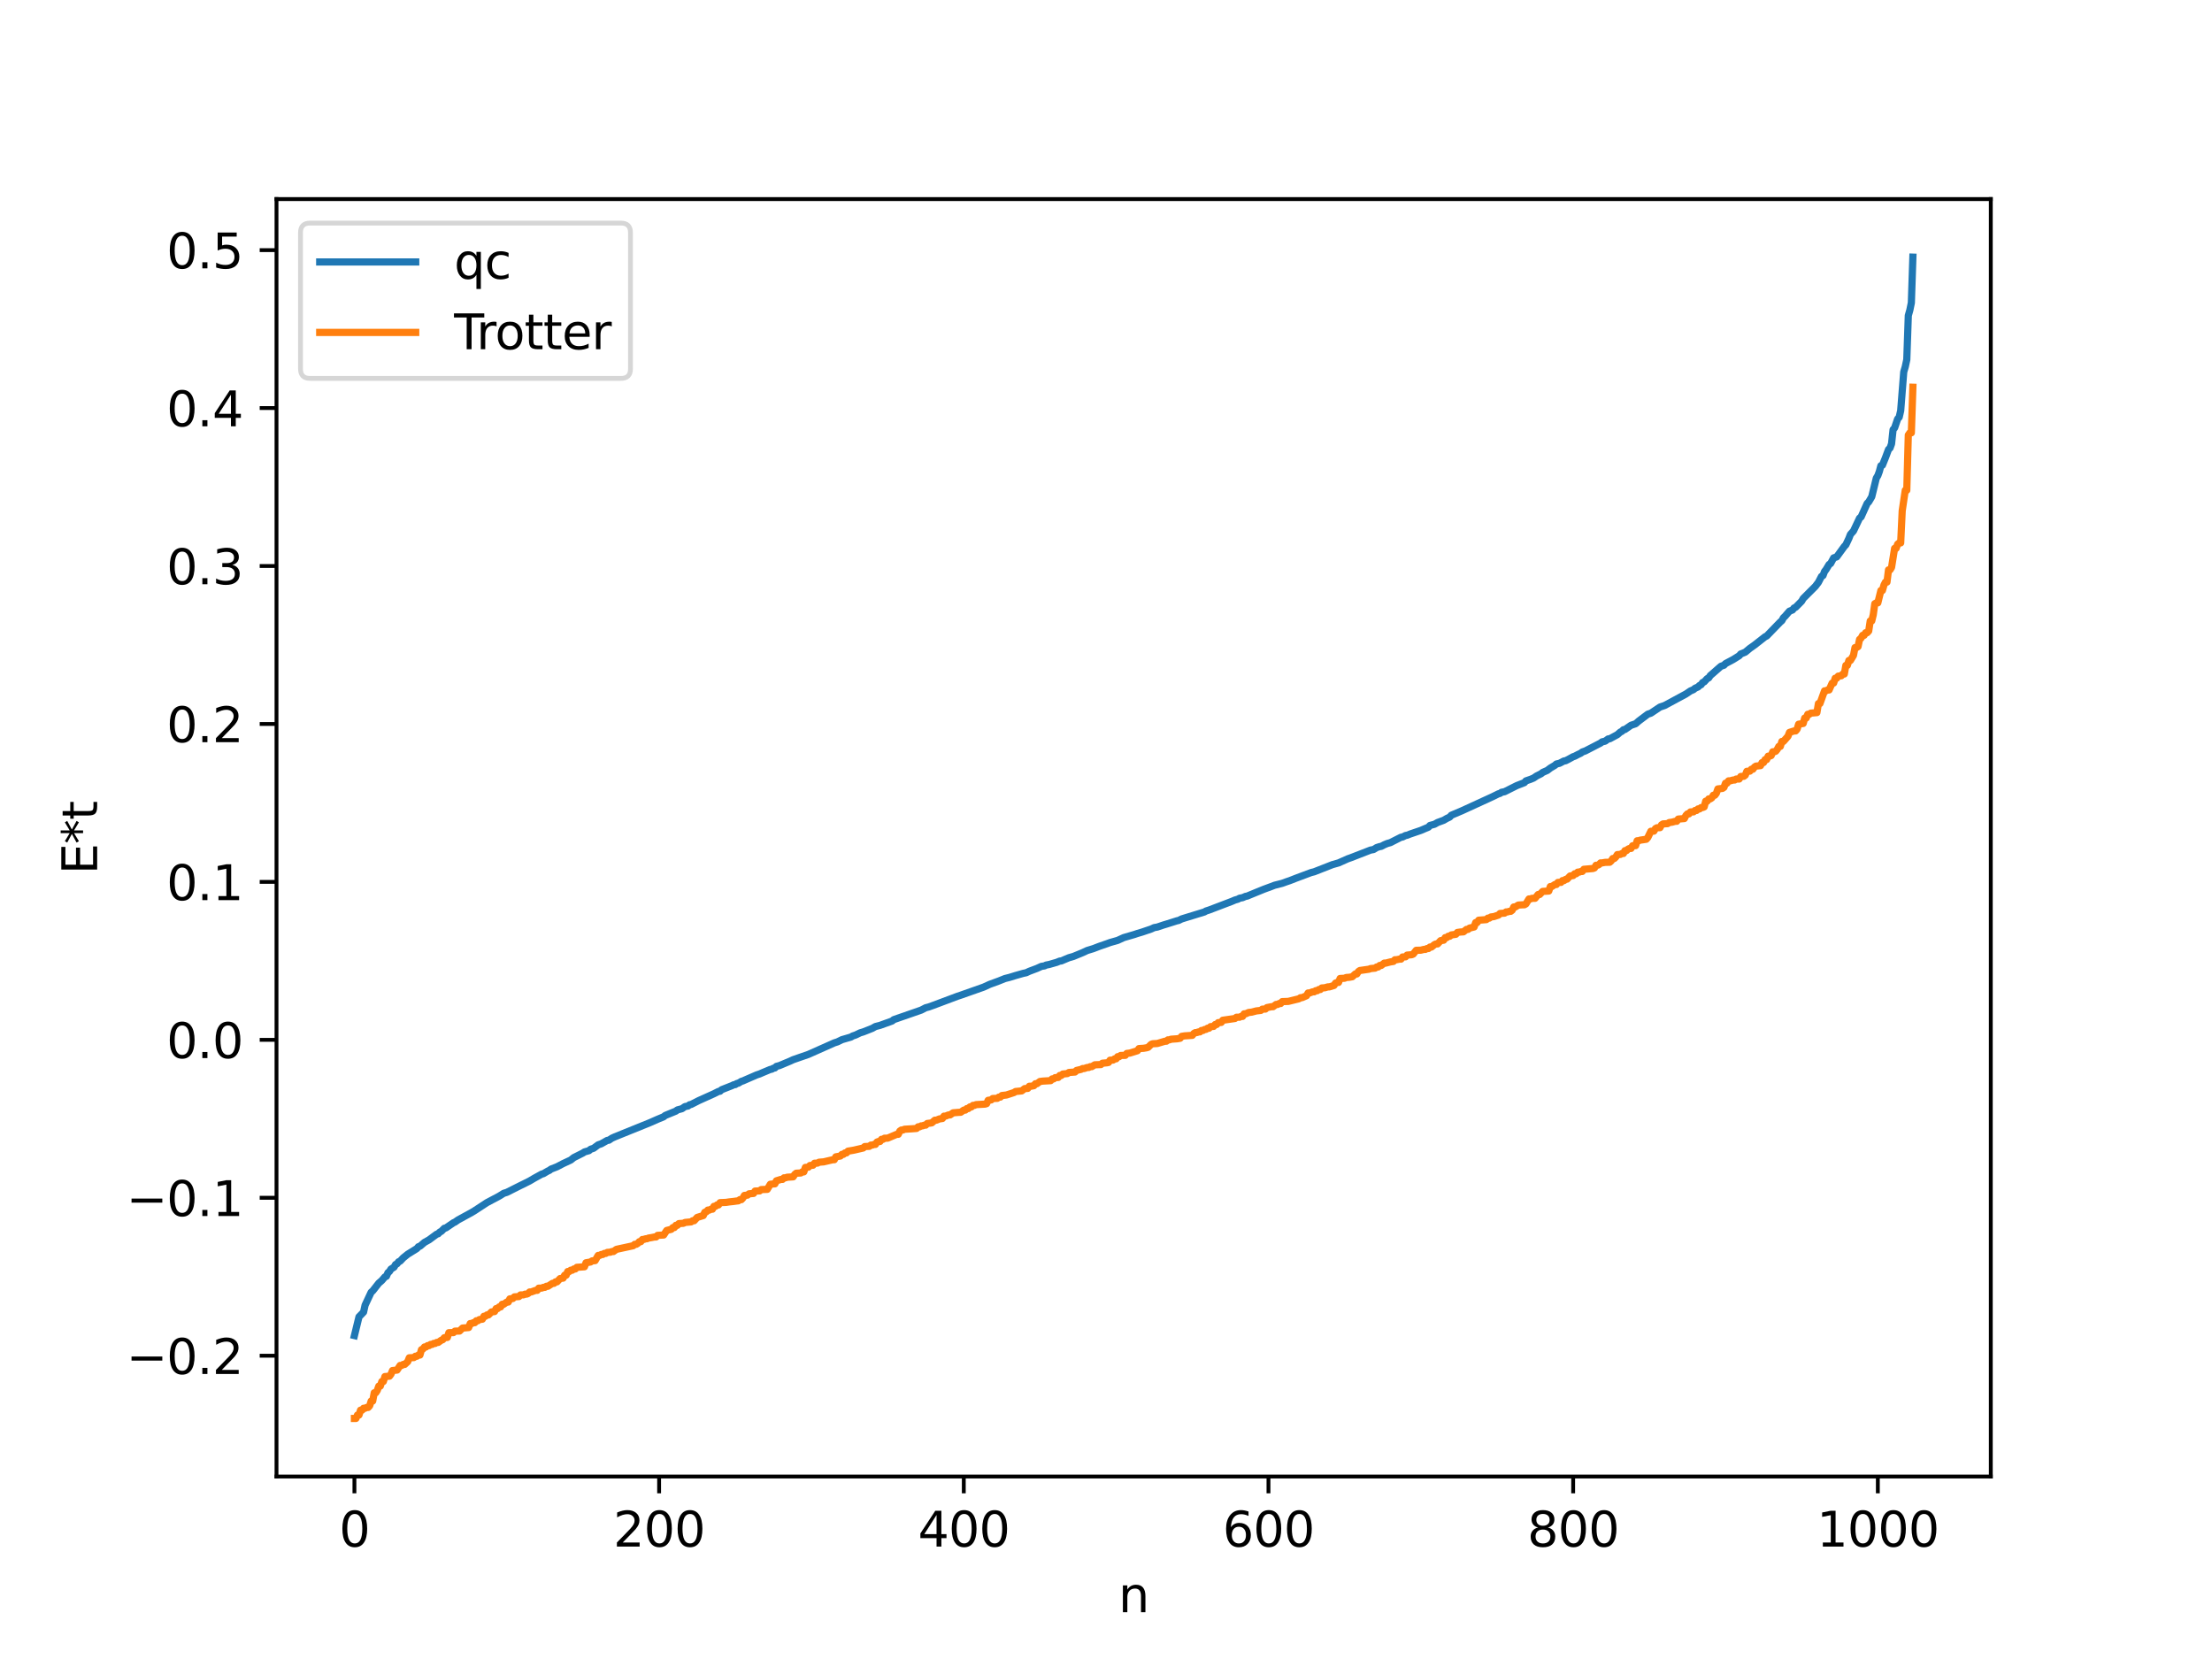 <?xml version="1.0" encoding="utf-8" standalone="no"?>
<!DOCTYPE svg PUBLIC "-//W3C//DTD SVG 1.1//EN"
  "http://www.w3.org/Graphics/SVG/1.1/DTD/svg11.dtd">
<svg xmlns:xlink="http://www.w3.org/1999/xlink" width="460.8pt" height="345.6pt" viewBox="0 0 460.8 345.6" xmlns="http://www.w3.org/2000/svg" version="1.1">
 <defs>
  <style type="text/css">*{stroke-linejoin: round; stroke-linecap: butt}</style>
 </defs>
 <g id="figure_1">
  <g id="patch_1">
   <path d="M 0 345.6 
L 460.8 345.6 
L 460.8 0 
L 0 0 
z
" style="fill: #ffffff"/>
  </g>
  <g id="axes_1">
   <g id="patch_2">
    <path d="M 57.6 307.584 
L 414.72 307.584 
L 414.72 41.472 
L 57.6 41.472 
z
" style="fill: #ffffff"/>
   </g>
   <g id="matplotlib.axis_1">
    <g id="xtick_1">
     <g id="line2d_1">
      <defs>
       <path id="m074d099d22" d="M 0 0 
L 0 3.5 
" style="stroke: #000000; stroke-width: 0.8"/>
      </defs>
      <g>
       <use xlink:href="#m074d099d22" x="73.833" y="307.584" style="stroke: #000000; stroke-width: 0.8"/>
      </g>
     </g>
     <g id="text_1">
      <!-- 0 -->
      <g transform="translate(70.651 322.182) scale(0.1 -0.1)">
       <defs>
        <path id="DejaVuSans-30" d="M 2034 4250 
Q 1547 4250 1301 3770 
Q 1056 3291 1056 2328 
Q 1056 1369 1301 889 
Q 1547 409 2034 409 
Q 2525 409 2770 889 
Q 3016 1369 3016 2328 
Q 3016 3291 2770 3770 
Q 2525 4250 2034 4250 
z
M 2034 4750 
Q 2819 4750 3233 4129 
Q 3647 3509 3647 2328 
Q 3647 1150 3233 529 
Q 2819 -91 2034 -91 
Q 1250 -91 836 529 
Q 422 1150 422 2328 
Q 422 3509 836 4129 
Q 1250 4750 2034 4750 
z
" transform="scale(0.016)"/>
       </defs>
       <use xlink:href="#DejaVuSans-30"/>
      </g>
     </g>
    </g>
    <g id="xtick_2">
     <g id="line2d_2">
      <g>
       <use xlink:href="#m074d099d22" x="137.304" y="307.584" style="stroke: #000000; stroke-width: 0.8"/>
      </g>
     </g>
     <g id="text_2">
      <!-- 200 -->
      <g transform="translate(127.76 322.182) scale(0.1 -0.1)">
       <defs>
        <path id="DejaVuSans-32" d="M 1228 531 
L 3431 531 
L 3431 0 
L 469 0 
L 469 531 
Q 828 903 1448 1529 
Q 2069 2156 2228 2338 
Q 2531 2678 2651 2914 
Q 2772 3150 2772 3378 
Q 2772 3750 2511 3984 
Q 2250 4219 1831 4219 
Q 1534 4219 1204 4116 
Q 875 4013 500 3803 
L 500 4441 
Q 881 4594 1212 4672 
Q 1544 4750 1819 4750 
Q 2544 4750 2975 4387 
Q 3406 4025 3406 3419 
Q 3406 3131 3298 2873 
Q 3191 2616 2906 2266 
Q 2828 2175 2409 1742 
Q 1991 1309 1228 531 
z
" transform="scale(0.016)"/>
       </defs>
       <use xlink:href="#DejaVuSans-32"/>
       <use xlink:href="#DejaVuSans-30" x="63.623"/>
       <use xlink:href="#DejaVuSans-30" x="127.246"/>
      </g>
     </g>
    </g>
    <g id="xtick_3">
     <g id="line2d_3">
      <g>
       <use xlink:href="#m074d099d22" x="200.775" y="307.584" style="stroke: #000000; stroke-width: 0.8"/>
      </g>
     </g>
     <g id="text_3">
      <!-- 400 -->
      <g transform="translate(191.231 322.182) scale(0.1 -0.1)">
       <defs>
        <path id="DejaVuSans-34" d="M 2419 4116 
L 825 1625 
L 2419 1625 
L 2419 4116 
z
M 2253 4666 
L 3047 4666 
L 3047 1625 
L 3713 1625 
L 3713 1100 
L 3047 1100 
L 3047 0 
L 2419 0 
L 2419 1100 
L 313 1100 
L 313 1709 
L 2253 4666 
z
" transform="scale(0.016)"/>
       </defs>
       <use xlink:href="#DejaVuSans-34"/>
       <use xlink:href="#DejaVuSans-30" x="63.623"/>
       <use xlink:href="#DejaVuSans-30" x="127.246"/>
      </g>
     </g>
    </g>
    <g id="xtick_4">
     <g id="line2d_4">
      <g>
       <use xlink:href="#m074d099d22" x="264.246" y="307.584" style="stroke: #000000; stroke-width: 0.8"/>
      </g>
     </g>
     <g id="text_4">
      <!-- 600 -->
      <g transform="translate(254.702 322.182) scale(0.1 -0.1)">
       <defs>
        <path id="DejaVuSans-36" d="M 2113 2584 
Q 1688 2584 1439 2293 
Q 1191 2003 1191 1497 
Q 1191 994 1439 701 
Q 1688 409 2113 409 
Q 2538 409 2786 701 
Q 3034 994 3034 1497 
Q 3034 2003 2786 2293 
Q 2538 2584 2113 2584 
z
M 3366 4563 
L 3366 3988 
Q 3128 4100 2886 4159 
Q 2644 4219 2406 4219 
Q 1781 4219 1451 3797 
Q 1122 3375 1075 2522 
Q 1259 2794 1537 2939 
Q 1816 3084 2150 3084 
Q 2853 3084 3261 2657 
Q 3669 2231 3669 1497 
Q 3669 778 3244 343 
Q 2819 -91 2113 -91 
Q 1303 -91 875 529 
Q 447 1150 447 2328 
Q 447 3434 972 4092 
Q 1497 4750 2381 4750 
Q 2619 4750 2861 4703 
Q 3103 4656 3366 4563 
z
" transform="scale(0.016)"/>
       </defs>
       <use xlink:href="#DejaVuSans-36"/>
       <use xlink:href="#DejaVuSans-30" x="63.623"/>
       <use xlink:href="#DejaVuSans-30" x="127.246"/>
      </g>
     </g>
    </g>
    <g id="xtick_5">
     <g id="line2d_5">
      <g>
       <use xlink:href="#m074d099d22" x="327.717" y="307.584" style="stroke: #000000; stroke-width: 0.8"/>
      </g>
     </g>
     <g id="text_5">
      <!-- 800 -->
      <g transform="translate(318.173 322.182) scale(0.1 -0.1)">
       <defs>
        <path id="DejaVuSans-38" d="M 2034 2216 
Q 1584 2216 1326 1975 
Q 1069 1734 1069 1313 
Q 1069 891 1326 650 
Q 1584 409 2034 409 
Q 2484 409 2743 651 
Q 3003 894 3003 1313 
Q 3003 1734 2745 1975 
Q 2488 2216 2034 2216 
z
M 1403 2484 
Q 997 2584 770 2862 
Q 544 3141 544 3541 
Q 544 4100 942 4425 
Q 1341 4750 2034 4750 
Q 2731 4750 3128 4425 
Q 3525 4100 3525 3541 
Q 3525 3141 3298 2862 
Q 3072 2584 2669 2484 
Q 3125 2378 3379 2068 
Q 3634 1759 3634 1313 
Q 3634 634 3220 271 
Q 2806 -91 2034 -91 
Q 1263 -91 848 271 
Q 434 634 434 1313 
Q 434 1759 690 2068 
Q 947 2378 1403 2484 
z
M 1172 3481 
Q 1172 3119 1398 2916 
Q 1625 2713 2034 2713 
Q 2441 2713 2670 2916 
Q 2900 3119 2900 3481 
Q 2900 3844 2670 4047 
Q 2441 4250 2034 4250 
Q 1625 4250 1398 4047 
Q 1172 3844 1172 3481 
z
" transform="scale(0.016)"/>
       </defs>
       <use xlink:href="#DejaVuSans-38"/>
       <use xlink:href="#DejaVuSans-30" x="63.623"/>
       <use xlink:href="#DejaVuSans-30" x="127.246"/>
      </g>
     </g>
    </g>
    <g id="xtick_6">
     <g id="line2d_6">
      <g>
       <use xlink:href="#m074d099d22" x="391.188" y="307.584" style="stroke: #000000; stroke-width: 0.8"/>
      </g>
     </g>
     <g id="text_6">
      <!-- 1000 -->
      <g transform="translate(378.463 322.182) scale(0.1 -0.1)">
       <defs>
        <path id="DejaVuSans-31" d="M 794 531 
L 1825 531 
L 1825 4091 
L 703 3866 
L 703 4441 
L 1819 4666 
L 2450 4666 
L 2450 531 
L 3481 531 
L 3481 0 
L 794 0 
L 794 531 
z
" transform="scale(0.016)"/>
       </defs>
       <use xlink:href="#DejaVuSans-31"/>
       <use xlink:href="#DejaVuSans-30" x="63.623"/>
       <use xlink:href="#DejaVuSans-30" x="127.246"/>
       <use xlink:href="#DejaVuSans-30" x="190.869"/>
      </g>
     </g>
    </g>
    <g id="text_7">
     <!-- n -->
     <g transform="translate(232.991 335.861) scale(0.1 -0.1)">
      <defs>
       <path id="DejaVuSans-6e" d="M 3513 2113 
L 3513 0 
L 2938 0 
L 2938 2094 
Q 2938 2591 2744 2837 
Q 2550 3084 2163 3084 
Q 1697 3084 1428 2787 
Q 1159 2491 1159 1978 
L 1159 0 
L 581 0 
L 581 3500 
L 1159 3500 
L 1159 2956 
Q 1366 3272 1645 3428 
Q 1925 3584 2291 3584 
Q 2894 3584 3203 3211 
Q 3513 2838 3513 2113 
z
" transform="scale(0.016)"/>
      </defs>
      <use xlink:href="#DejaVuSans-6e"/>
     </g>
    </g>
   </g>
   <g id="matplotlib.axis_2">
    <g id="ytick_1">
     <g id="line2d_7">
      <defs>
       <path id="m979a4a30de" d="M 0 0 
L -3.5 0 
" style="stroke: #000000; stroke-width: 0.8"/>
      </defs>
      <g>
       <use xlink:href="#m979a4a30de" x="57.6" y="282.424" style="stroke: #000000; stroke-width: 0.8"/>
      </g>
     </g>
     <g id="text_8">
      <!-- −0.2 -->
      <g transform="translate(26.317 286.223) scale(0.1 -0.1)">
       <defs>
        <path id="DejaVuSans-2212" d="M 678 2272 
L 4684 2272 
L 4684 1741 
L 678 1741 
L 678 2272 
z
" transform="scale(0.016)"/>
        <path id="DejaVuSans-2e" d="M 684 794 
L 1344 794 
L 1344 0 
L 684 0 
L 684 794 
z
" transform="scale(0.016)"/>
       </defs>
       <use xlink:href="#DejaVuSans-2212"/>
       <use xlink:href="#DejaVuSans-30" x="83.789"/>
       <use xlink:href="#DejaVuSans-2e" x="147.412"/>
       <use xlink:href="#DejaVuSans-32" x="179.199"/>
      </g>
     </g>
    </g>
    <g id="ytick_2">
     <g id="line2d_8">
      <g>
       <use xlink:href="#m979a4a30de" x="57.6" y="249.521" style="stroke: #000000; stroke-width: 0.8"/>
      </g>
     </g>
     <g id="text_9">
      <!-- −0.1 -->
      <g transform="translate(26.317 253.32) scale(0.1 -0.1)">
       <use xlink:href="#DejaVuSans-2212"/>
       <use xlink:href="#DejaVuSans-30" x="83.789"/>
       <use xlink:href="#DejaVuSans-2e" x="147.412"/>
       <use xlink:href="#DejaVuSans-31" x="179.199"/>
      </g>
     </g>
    </g>
    <g id="ytick_3">
     <g id="line2d_9">
      <g>
       <use xlink:href="#m979a4a30de" x="57.6" y="216.618" style="stroke: #000000; stroke-width: 0.8"/>
      </g>
     </g>
     <g id="text_10">
      <!-- 0.0 -->
      <g transform="translate(34.697 220.417) scale(0.1 -0.1)">
       <use xlink:href="#DejaVuSans-30"/>
       <use xlink:href="#DejaVuSans-2e" x="63.623"/>
       <use xlink:href="#DejaVuSans-30" x="95.41"/>
      </g>
     </g>
    </g>
    <g id="ytick_4">
     <g id="line2d_10">
      <g>
       <use xlink:href="#m979a4a30de" x="57.6" y="183.715" style="stroke: #000000; stroke-width: 0.8"/>
      </g>
     </g>
     <g id="text_11">
      <!-- 0.1 -->
      <g transform="translate(34.697 187.514) scale(0.1 -0.1)">
       <use xlink:href="#DejaVuSans-30"/>
       <use xlink:href="#DejaVuSans-2e" x="63.623"/>
       <use xlink:href="#DejaVuSans-31" x="95.41"/>
      </g>
     </g>
    </g>
    <g id="ytick_5">
     <g id="line2d_11">
      <g>
       <use xlink:href="#m979a4a30de" x="57.6" y="150.812" style="stroke: #000000; stroke-width: 0.8"/>
      </g>
     </g>
     <g id="text_12">
      <!-- 0.2 -->
      <g transform="translate(34.697 154.611) scale(0.1 -0.1)">
       <use xlink:href="#DejaVuSans-30"/>
       <use xlink:href="#DejaVuSans-2e" x="63.623"/>
       <use xlink:href="#DejaVuSans-32" x="95.41"/>
      </g>
     </g>
    </g>
    <g id="ytick_6">
     <g id="line2d_12">
      <g>
       <use xlink:href="#m979a4a30de" x="57.6" y="117.909" style="stroke: #000000; stroke-width: 0.8"/>
      </g>
     </g>
     <g id="text_13">
      <!-- 0.3 -->
      <g transform="translate(34.697 121.708) scale(0.1 -0.1)">
       <defs>
        <path id="DejaVuSans-33" d="M 2597 2516 
Q 3050 2419 3304 2112 
Q 3559 1806 3559 1356 
Q 3559 666 3084 287 
Q 2609 -91 1734 -91 
Q 1441 -91 1130 -33 
Q 819 25 488 141 
L 488 750 
Q 750 597 1062 519 
Q 1375 441 1716 441 
Q 2309 441 2620 675 
Q 2931 909 2931 1356 
Q 2931 1769 2642 2001 
Q 2353 2234 1838 2234 
L 1294 2234 
L 1294 2753 
L 1863 2753 
Q 2328 2753 2575 2939 
Q 2822 3125 2822 3475 
Q 2822 3834 2567 4026 
Q 2313 4219 1838 4219 
Q 1578 4219 1281 4162 
Q 984 4106 628 3988 
L 628 4550 
Q 988 4650 1302 4700 
Q 1616 4750 1894 4750 
Q 2613 4750 3031 4423 
Q 3450 4097 3450 3541 
Q 3450 3153 3228 2886 
Q 3006 2619 2597 2516 
z
" transform="scale(0.016)"/>
       </defs>
       <use xlink:href="#DejaVuSans-30"/>
       <use xlink:href="#DejaVuSans-2e" x="63.623"/>
       <use xlink:href="#DejaVuSans-33" x="95.41"/>
      </g>
     </g>
    </g>
    <g id="ytick_7">
     <g id="line2d_13">
      <g>
       <use xlink:href="#m979a4a30de" x="57.6" y="85.006" style="stroke: #000000; stroke-width: 0.8"/>
      </g>
     </g>
     <g id="text_14">
      <!-- 0.4 -->
      <g transform="translate(34.697 88.805) scale(0.1 -0.1)">
       <use xlink:href="#DejaVuSans-30"/>
       <use xlink:href="#DejaVuSans-2e" x="63.623"/>
       <use xlink:href="#DejaVuSans-34" x="95.41"/>
      </g>
     </g>
    </g>
    <g id="ytick_8">
     <g id="line2d_14">
      <g>
       <use xlink:href="#m979a4a30de" x="57.6" y="52.103" style="stroke: #000000; stroke-width: 0.8"/>
      </g>
     </g>
     <g id="text_15">
      <!-- 0.5 -->
      <g transform="translate(34.697 55.903) scale(0.1 -0.1)">
       <defs>
        <path id="DejaVuSans-35" d="M 691 4666 
L 3169 4666 
L 3169 4134 
L 1269 4134 
L 1269 2991 
Q 1406 3038 1543 3061 
Q 1681 3084 1819 3084 
Q 2600 3084 3056 2656 
Q 3513 2228 3513 1497 
Q 3513 744 3044 326 
Q 2575 -91 1722 -91 
Q 1428 -91 1123 -41 
Q 819 9 494 109 
L 494 744 
Q 775 591 1075 516 
Q 1375 441 1709 441 
Q 2250 441 2565 725 
Q 2881 1009 2881 1497 
Q 2881 1984 2565 2268 
Q 2250 2553 1709 2553 
Q 1456 2553 1204 2497 
Q 953 2441 691 2322 
L 691 4666 
z
" transform="scale(0.016)"/>
       </defs>
       <use xlink:href="#DejaVuSans-30"/>
       <use xlink:href="#DejaVuSans-2e" x="63.623"/>
       <use xlink:href="#DejaVuSans-35" x="95.41"/>
      </g>
     </g>
    </g>
    <g id="text_16">
     <!-- E*t -->
     <g transform="translate(20.238 182.148) rotate(-90) scale(0.1 -0.1)">
      <defs>
       <path id="DejaVuSans-45" d="M 628 4666 
L 3578 4666 
L 3578 4134 
L 1259 4134 
L 1259 2753 
L 3481 2753 
L 3481 2222 
L 1259 2222 
L 1259 531 
L 3634 531 
L 3634 0 
L 628 0 
L 628 4666 
z
" transform="scale(0.016)"/>
       <path id="DejaVuSans-2a" d="M 3009 3897 
L 1888 3291 
L 3009 2681 
L 2828 2375 
L 1778 3009 
L 1778 1831 
L 1422 1831 
L 1422 3009 
L 372 2375 
L 191 2681 
L 1313 3291 
L 191 3897 
L 372 4206 
L 1422 3572 
L 1422 4750 
L 1778 4750 
L 1778 3572 
L 2828 4206 
L 3009 3897 
z
" transform="scale(0.016)"/>
       <path id="DejaVuSans-74" d="M 1172 4494 
L 1172 3500 
L 2356 3500 
L 2356 3053 
L 1172 3053 
L 1172 1153 
Q 1172 725 1289 603 
Q 1406 481 1766 481 
L 2356 481 
L 2356 0 
L 1766 0 
Q 1100 0 847 248 
Q 594 497 594 1153 
L 594 3053 
L 172 3053 
L 172 3500 
L 594 3500 
L 594 4494 
L 1172 4494 
z
" transform="scale(0.016)"/>
      </defs>
      <use xlink:href="#DejaVuSans-45"/>
      <use xlink:href="#DejaVuSans-2a" x="63.184"/>
      <use xlink:href="#DejaVuSans-74" x="113.184"/>
     </g>
    </g>
   </g>
   <g id="line2d_15">
    <path d="M 73.833 278.226 
L 74.785 274.321 
L 75.737 273.337 
L 76.054 271.894 
L 77.324 269.183 
L 77.641 268.917 
L 78.91 267.299 
L 79.545 266.75 
L 80.18 266.002 
L 80.497 265.878 
L 80.815 265.134 
L 81.132 264.869 
L 81.449 264.369 
L 82.084 263.975 
L 82.401 263.421 
L 82.719 263.263 
L 83.036 262.851 
L 83.353 262.724 
L 83.988 262.043 
L 84.94 261.277 
L 86.844 260.092 
L 87.162 259.715 
L 87.479 259.616 
L 88.431 258.808 
L 89.383 258.277 
L 90.97 257.104 
L 91.287 257.015 
L 91.605 256.668 
L 91.922 256.518 
L 92.557 255.874 
L 92.874 255.811 
L 94.461 254.722 
L 94.778 254.584 
L 95.413 254.139 
L 98.269 252.574 
L 98.904 252.189 
L 101.443 250.527 
L 103.981 249.181 
L 104.934 248.588 
L 105.568 248.394 
L 108.424 246.962 
L 109.377 246.495 
L 110.329 246.018 
L 111.281 245.454 
L 112.867 244.58 
L 113.185 244.503 
L 114.137 243.941 
L 114.454 243.807 
L 114.772 243.552 
L 116.041 243.058 
L 117.31 242.393 
L 118.897 241.655 
L 119.532 241.146 
L 121.436 240.192 
L 121.753 239.972 
L 122.705 239.699 
L 123.023 239.411 
L 123.658 239.203 
L 124.61 238.492 
L 125.244 238.277 
L 126.514 237.558 
L 126.831 237.527 
L 127.466 237.105 
L 128.1 236.819 
L 135.4 233.867 
L 136.986 233.167 
L 138.256 232.642 
L 138.573 232.375 
L 140.795 231.465 
L 141.112 231.216 
L 142.064 230.963 
L 142.699 230.521 
L 143.334 230.399 
L 143.651 230.141 
L 143.968 230.083 
L 145.555 229.273 
L 148.729 227.845 
L 149.681 227.362 
L 149.998 227.324 
L 150.315 227.011 
L 152.537 226.136 
L 152.854 225.967 
L 153.172 225.94 
L 153.489 225.712 
L 153.806 225.651 
L 154.441 225.266 
L 154.758 225.177 
L 155.393 224.895 
L 157.615 223.931 
L 158.249 223.722 
L 158.884 223.443 
L 160.471 222.78 
L 160.788 222.73 
L 161.105 222.528 
L 161.423 222.476 
L 161.74 222.146 
L 162.375 221.981 
L 164.596 221.049 
L 165.231 220.752 
L 166.818 220.201 
L 168.405 219.651 
L 173.8 217.25 
L 174.434 217.049 
L 175.386 216.585 
L 177.291 216.028 
L 177.608 215.823 
L 178.243 215.612 
L 179.195 215.154 
L 179.829 214.967 
L 180.781 214.594 
L 181.734 214.214 
L 182.368 213.849 
L 183.32 213.604 
L 185.859 212.689 
L 186.177 212.411 
L 191.889 210.427 
L 192.841 209.935 
L 193.476 209.77 
L 194.428 209.428 
L 199.505 207.525 
L 200.14 207.317 
L 204.9 205.638 
L 206.17 205.056 
L 208.074 204.36 
L 209.343 203.849 
L 210.296 203.609 
L 211.565 203.219 
L 213.152 202.769 
L 213.786 202.635 
L 214.421 202.336 
L 216.008 201.74 
L 216.96 201.308 
L 217.595 201.214 
L 217.912 201.047 
L 218.547 200.922 
L 220.134 200.468 
L 220.768 200.208 
L 221.086 200.18 
L 221.72 199.913 
L 222.672 199.513 
L 223.624 199.236 
L 225.529 198.453 
L 226.481 198.008 
L 227.75 197.619 
L 229.02 197.132 
L 230.606 196.585 
L 231.241 196.35 
L 232.828 195.898 
L 234.097 195.317 
L 236.319 194.67 
L 236.953 194.455 
L 237.905 194.173 
L 239.81 193.528 
L 240.444 193.237 
L 241.079 193.128 
L 242.348 192.7 
L 242.983 192.51 
L 245.205 191.811 
L 245.522 191.751 
L 246.157 191.436 
L 247.109 191.14 
L 250.917 189.971 
L 251.234 189.778 
L 251.869 189.577 
L 256.629 187.766 
L 257.264 187.493 
L 257.899 187.311 
L 258.216 187.117 
L 258.851 187.001 
L 259.486 186.725 
L 259.803 186.678 
L 260.438 186.412 
L 261.707 185.89 
L 263.294 185.244 
L 264.881 184.66 
L 265.515 184.414 
L 267.102 184.012 
L 268.054 183.666 
L 268.689 183.453 
L 269.958 182.955 
L 273.132 181.768 
L 273.767 181.61 
L 277.575 180.118 
L 278.844 179.758 
L 279.479 179.477 
L 280.748 178.91 
L 281.383 178.688 
L 285.509 177.087 
L 286.143 176.967 
L 286.778 176.568 
L 287.413 176.361 
L 287.73 176.312 
L 288.365 175.979 
L 289 175.712 
L 289.634 175.539 
L 291.856 174.409 
L 292.173 174.369 
L 292.808 174.047 
L 293.125 173.998 
L 293.76 173.744 
L 295.981 172.987 
L 296.934 172.578 
L 297.568 172.315 
L 297.886 171.96 
L 298.838 171.704 
L 299.472 171.343 
L 300.742 170.877 
L 301.377 170.502 
L 302.011 170.206 
L 302.329 169.836 
L 304.55 168.895 
L 310.897 165.984 
L 312.167 165.358 
L 312.484 165.281 
L 312.801 165.046 
L 313.436 164.925 
L 315.975 163.653 
L 317.562 163.037 
L 317.879 162.673 
L 318.831 162.348 
L 319.466 162.085 
L 320.1 161.652 
L 321.053 161.176 
L 321.37 160.911 
L 322.322 160.493 
L 322.957 160.005 
L 323.909 159.436 
L 324.226 159.153 
L 324.861 159.013 
L 325.813 158.518 
L 326.13 158.488 
L 326.765 158.163 
L 327.717 157.637 
L 328.034 157.537 
L 328.669 157.203 
L 329.304 156.903 
L 329.621 156.655 
L 330.256 156.431 
L 333.429 154.791 
L 333.747 154.539 
L 334.381 154.398 
L 335.016 153.933 
L 335.334 153.906 
L 336.92 153.047 
L 337.555 152.492 
L 337.872 152.353 
L 338.19 152.013 
L 338.507 151.968 
L 339.777 151.086 
L 340.729 150.772 
L 341.363 150.217 
L 343.267 148.781 
L 343.902 148.569 
L 345.806 147.292 
L 346.758 146.974 
L 351.201 144.576 
L 352.153 143.934 
L 352.788 143.663 
L 353.105 143.383 
L 353.74 143.103 
L 354.058 142.781 
L 354.375 142.637 
L 354.692 142.175 
L 355.01 142.049 
L 355.644 141.362 
L 355.962 141.211 
L 356.279 140.735 
L 356.914 140.19 
L 358.5 138.795 
L 359.135 138.579 
L 359.453 138.241 
L 361.039 137.396 
L 362.309 136.604 
L 362.626 136.237 
L 363.578 135.852 
L 364.53 135.058 
L 365.482 134.386 
L 367.704 132.647 
L 368.021 132.505 
L 370.877 129.562 
L 371.195 129.301 
L 371.512 128.697 
L 371.829 128.41 
L 372.464 127.675 
L 372.781 127.32 
L 373.416 127.069 
L 373.734 126.65 
L 374.051 126.524 
L 375.32 125.236 
L 375.638 124.684 
L 378.177 122.139 
L 378.811 121.304 
L 379.446 120.079 
L 379.763 119.901 
L 380.081 119.058 
L 380.398 118.649 
L 381.033 117.592 
L 381.35 117.391 
L 381.985 116.217 
L 382.62 116.008 
L 384.206 113.832 
L 384.524 113.503 
L 385.158 112.158 
L 385.476 111.33 
L 386.11 110.618 
L 387.38 107.938 
L 387.697 107.692 
L 388.967 104.866 
L 389.284 104.562 
L 389.919 103.486 
L 390.871 99.596 
L 391.188 99.08 
L 391.505 98.214 
L 391.823 97.018 
L 392.14 96.914 
L 392.775 95.339 
L 393.41 93.635 
L 393.727 93.329 
L 394.044 92.454 
L 394.362 89.505 
L 394.679 89.139 
L 395.314 87.264 
L 395.631 86.918 
L 395.948 85.554 
L 396.583 77.482 
L 396.9 76.403 
L 397.218 74.916 
L 397.535 65.734 
L 397.853 64.616 
L 398.17 63.076 
L 398.487 53.568 
L 398.487 53.568 
" clip-path="url(#pf77a25d2bf)" style="fill: none; stroke: #1f77b4; stroke-width: 1.5; stroke-linecap: square"/>
   </g>
   <g id="line2d_16">
    <path d="M 73.833 295.488 
L 74.15 295.488 
L 74.467 294.778 
L 74.785 294.778 
L 75.102 293.766 
L 75.42 293.766 
L 75.737 293.368 
L 76.054 293.368 
L 76.372 293.2 
L 76.689 293.2 
L 77.006 292.852 
L 77.324 291.863 
L 77.641 291.863 
L 77.958 290.14 
L 78.276 290.14 
L 78.593 289.651 
L 78.91 288.749 
L 79.228 288.749 
L 79.545 287.793 
L 79.862 287.793 
L 80.18 286.765 
L 81.132 286.685 
L 81.449 286.267 
L 81.767 285.508 
L 82.719 285.412 
L 83.353 284.45 
L 83.671 284.45 
L 83.988 284.238 
L 84.305 284.238 
L 84.94 283.652 
L 85.258 282.854 
L 86.21 282.81 
L 86.527 282.53 
L 86.844 282.53 
L 87.162 282.283 
L 87.479 282.283 
L 87.796 281.161 
L 88.114 281.011 
L 88.431 280.599 
L 88.748 280.599 
L 89.066 280.32 
L 89.383 280.32 
L 89.7 280.067 
L 90.018 280.067 
L 90.335 279.863 
L 90.653 279.863 
L 90.97 279.654 
L 91.287 279.654 
L 91.922 279.199 
L 92.239 279.078 
L 92.557 278.671 
L 93.191 278.616 
L 93.509 277.621 
L 94.461 277.607 
L 94.778 277.301 
L 95.73 277.281 
L 96.365 276.659 
L 97.634 276.552 
L 97.952 275.724 
L 98.269 275.724 
L 98.586 275.541 
L 98.904 275.541 
L 99.221 275.139 
L 99.539 275.139 
L 99.856 274.897 
L 100.491 274.81 
L 100.808 274.201 
L 101.125 274.201 
L 101.443 273.925 
L 101.76 273.925 
L 102.395 273.294 
L 103.029 273.223 
L 103.347 272.602 
L 103.664 272.602 
L 103.981 272.252 
L 104.299 272.252 
L 104.616 271.702 
L 104.934 271.702 
L 105.568 271.244 
L 105.886 271.244 
L 106.203 270.58 
L 106.838 270.504 
L 107.155 270.165 
L 108.107 270.098 
L 108.424 269.758 
L 109.059 269.746 
L 109.377 269.594 
L 109.694 269.594 
L 110.011 269.472 
L 110.329 269.144 
L 110.646 269.144 
L 111.598 268.803 
L 111.915 268.803 
L 112.233 268.347 
L 112.867 268.337 
L 113.185 268.18 
L 113.502 268.18 
L 113.82 267.957 
L 114.137 267.957 
L 115.089 267.345 
L 115.406 267.345 
L 115.724 267.033 
L 116.041 267.033 
L 116.676 266.346 
L 117.31 266.259 
L 117.628 265.646 
L 117.945 265.646 
L 118.262 264.885 
L 118.58 264.885 
L 118.897 264.604 
L 119.215 264.604 
L 119.532 264.353 
L 119.849 264.353 
L 120.167 264.005 
L 121.753 263.896 
L 122.071 263.06 
L 123.023 262.895 
L 123.34 262.669 
L 123.975 262.61 
L 124.61 261.527 
L 124.927 261.527 
L 125.244 261.332 
L 125.562 261.332 
L 125.879 261.112 
L 126.196 261.112 
L 126.514 260.898 
L 127.148 260.855 
L 127.466 260.718 
L 127.783 260.718 
L 128.418 260.26 
L 131.909 259.504 
L 132.226 259.211 
L 132.543 259.211 
L 132.861 259.015 
L 133.178 258.663 
L 133.496 258.663 
L 133.813 258.208 
L 134.13 258.208 
L 134.448 258.063 
L 134.765 258.063 
L 135.082 257.916 
L 135.717 257.815 
L 136.352 257.685 
L 136.669 257.685 
L 136.986 257.349 
L 138.256 257.273 
L 138.891 256.326 
L 139.843 256.086 
L 140.16 255.728 
L 140.477 255.728 
L 140.795 255.255 
L 141.112 255.255 
L 141.429 254.894 
L 142.381 254.834 
L 142.699 254.66 
L 143.968 254.541 
L 144.286 254.303 
L 144.603 254.303 
L 145.238 253.611 
L 146.507 253.222 
L 146.824 252.535 
L 147.142 252.442 
L 147.459 252.082 
L 147.777 252.082 
L 148.094 251.9 
L 148.411 251.9 
L 148.729 251.3 
L 149.046 251.3 
L 149.363 251.012 
L 149.681 251.012 
L 149.998 250.534 
L 151.267 250.479 
L 151.902 250.38 
L 152.854 250.277 
L 153.489 250.187 
L 153.806 250.154 
L 154.124 249.909 
L 154.441 249.909 
L 154.758 249.576 
L 155.076 249.027 
L 155.71 248.971 
L 156.028 248.697 
L 156.98 248.612 
L 157.297 248.119 
L 158.249 248.085 
L 158.567 247.813 
L 159.836 247.764 
L 160.471 246.704 
L 161.105 246.634 
L 161.423 246.617 
L 161.74 245.982 
L 162.692 245.69 
L 163.01 245.69 
L 163.327 245.362 
L 163.644 245.362 
L 163.962 245.239 
L 165.231 245.158 
L 165.548 244.665 
L 165.866 244.404 
L 166.818 244.35 
L 167.135 244.123 
L 167.453 244.123 
L 167.77 243.196 
L 168.405 243.143 
L 168.722 242.796 
L 169.357 242.74 
L 169.674 242.324 
L 170.309 242.295 
L 170.626 242.111 
L 171.578 242.035 
L 173.482 241.591 
L 173.8 241.591 
L 174.117 240.99 
L 175.069 240.821 
L 175.386 240.473 
L 175.704 240.473 
L 176.021 240.172 
L 176.339 240.172 
L 176.656 239.805 
L 177.291 239.702 
L 177.925 239.589 
L 179.829 239.146 
L 180.147 238.849 
L 181.099 238.801 
L 181.416 238.542 
L 181.734 238.542 
L 182.051 238.404 
L 182.368 238.404 
L 182.686 237.916 
L 183.003 237.791 
L 183.32 237.791 
L 183.638 237.337 
L 183.955 237.337 
L 184.272 237.106 
L 184.907 237.102 
L 186.811 236.296 
L 187.129 236.296 
L 187.446 235.631 
L 187.763 235.408 
L 188.081 235.408 
L 188.398 235.245 
L 189.985 235.147 
L 190.937 235.075 
L 191.254 234.739 
L 191.572 234.739 
L 191.889 234.54 
L 192.206 234.54 
L 192.524 234.39 
L 192.841 234.39 
L 193.158 234.041 
L 193.793 233.964 
L 194.11 233.907 
L 194.745 233.359 
L 195.062 233.359 
L 195.697 233.093 
L 196.332 233 
L 196.649 232.513 
L 196.967 232.513 
L 197.601 232.26 
L 197.919 232.26 
L 198.553 231.819 
L 199.505 231.739 
L 200.14 231.703 
L 200.775 231.255 
L 201.092 231.255 
L 201.41 230.933 
L 201.727 230.933 
L 202.044 230.595 
L 202.362 230.595 
L 202.679 230.271 
L 202.996 230.271 
L 203.314 230.116 
L 205.218 230.006 
L 205.535 229.906 
L 205.853 229.215 
L 206.487 229.133 
L 206.805 228.84 
L 207.757 228.802 
L 208.074 228.548 
L 208.391 228.548 
L 208.709 228.218 
L 209.661 228.108 
L 211.248 227.592 
L 211.565 227.38 
L 212.834 227.254 
L 213.469 226.771 
L 214.104 226.734 
L 214.421 226.29 
L 214.739 226.29 
L 215.373 226.173 
L 215.691 225.762 
L 216.008 225.762 
L 216.643 225.29 
L 217.277 225.212 
L 218.864 225.119 
L 219.181 224.755 
L 219.499 224.755 
L 219.816 224.49 
L 220.451 224.458 
L 220.768 224.04 
L 221.086 224.04 
L 221.403 223.741 
L 222.355 223.645 
L 222.672 223.415 
L 223.942 223.324 
L 224.259 222.992 
L 225.211 222.769 
L 225.529 222.599 
L 225.846 222.599 
L 226.481 222.381 
L 226.798 222.381 
L 227.115 222.204 
L 227.433 222.204 
L 228.067 221.818 
L 229.337 221.769 
L 229.654 221.486 
L 230.606 221.397 
L 230.924 221.331 
L 231.241 220.859 
L 231.876 220.83 
L 232.193 220.574 
L 232.51 220.574 
L 232.828 220.124 
L 233.145 220.124 
L 233.462 219.867 
L 234.415 219.849 
L 234.732 219.451 
L 235.367 219.376 
L 236.953 218.885 
L 237.271 218.436 
L 238.223 218.377 
L 238.858 218.269 
L 239.175 218.173 
L 239.81 217.555 
L 240.127 217.434 
L 241.079 217.38 
L 242.666 216.911 
L 242.983 216.9 
L 243.3 216.622 
L 243.618 216.622 
L 243.935 216.489 
L 245.205 216.398 
L 245.839 216.293 
L 246.157 215.892 
L 246.791 215.79 
L 248.378 215.683 
L 248.696 215.282 
L 249.013 215.109 
L 249.33 215.109 
L 249.648 214.961 
L 249.965 214.961 
L 250.282 214.669 
L 250.6 214.669 
L 250.917 214.471 
L 251.234 214.436 
L 251.552 214.198 
L 251.869 214.198 
L 252.186 213.866 
L 252.821 213.819 
L 253.139 213.426 
L 253.456 213.426 
L 253.773 213.035 
L 254.408 212.99 
L 254.725 212.537 
L 257.264 212.169 
L 257.581 211.91 
L 258.216 211.904 
L 258.534 211.74 
L 258.851 211.74 
L 259.168 211.2 
L 259.486 211.2 
L 260.12 210.915 
L 260.755 210.847 
L 261.707 210.594 
L 262.659 210.486 
L 262.977 210.22 
L 263.611 210.207 
L 263.929 209.9 
L 264.881 209.715 
L 265.198 209.715 
L 265.833 209.245 
L 266.15 209.245 
L 266.467 209.053 
L 266.785 209.053 
L 267.102 208.656 
L 268.372 208.609 
L 270.593 208.065 
L 270.91 207.838 
L 271.228 207.838 
L 272.18 207.423 
L 272.497 206.856 
L 272.815 206.856 
L 273.449 206.615 
L 273.767 206.615 
L 274.084 206.383 
L 274.401 206.383 
L 274.719 206.14 
L 275.036 206.14 
L 275.353 205.814 
L 275.988 205.769 
L 276.623 205.584 
L 276.94 205.584 
L 277.892 205.293 
L 278.21 204.796 
L 278.527 204.661 
L 278.844 204.661 
L 279.162 203.836 
L 280.114 203.787 
L 280.431 203.632 
L 281.066 203.587 
L 281.7 203.477 
L 282.335 202.896 
L 282.653 202.896 
L 282.97 202.395 
L 283.287 202.173 
L 285.191 201.902 
L 285.509 201.771 
L 286.461 201.681 
L 286.778 201.444 
L 287.096 201.444 
L 287.413 201.124 
L 287.73 201.124 
L 288.365 200.632 
L 288.682 200.632 
L 289.634 200.386 
L 290.269 200.286 
L 290.586 199.934 
L 290.904 199.934 
L 291.539 199.806 
L 291.856 199.806 
L 292.173 199.357 
L 292.808 199.326 
L 293.125 198.965 
L 294.077 198.887 
L 294.395 198.754 
L 295.029 197.966 
L 295.981 197.942 
L 296.616 197.778 
L 296.934 197.778 
L 297.251 197.599 
L 297.568 197.599 
L 297.886 197.288 
L 298.203 197.288 
L 298.838 196.77 
L 299.155 196.637 
L 299.472 196.637 
L 300.107 195.953 
L 300.742 195.859 
L 301.059 195.325 
L 301.377 195.325 
L 301.694 195.037 
L 302.011 195.037 
L 302.329 194.764 
L 303.281 194.634 
L 303.598 194.249 
L 304.233 194.156 
L 304.867 194.118 
L 305.502 193.609 
L 305.82 193.609 
L 306.137 193.337 
L 307.089 193.107 
L 307.406 192.183 
L 307.724 192.183 
L 308.041 191.696 
L 309.628 191.573 
L 309.945 191.266 
L 310.262 191.266 
L 310.58 191.026 
L 311.215 190.937 
L 312.167 190.623 
L 312.484 190.294 
L 313.436 190.218 
L 313.753 189.97 
L 314.071 189.97 
L 314.388 189.85 
L 314.705 189.85 
L 315.023 189.607 
L 315.34 188.941 
L 315.658 188.941 
L 316.292 188.546 
L 317.244 188.481 
L 317.562 188.481 
L 317.879 188.297 
L 318.514 187.267 
L 318.831 187.267 
L 319.148 187.133 
L 319.783 187.13 
L 320.418 186.345 
L 320.735 186.345 
L 321.37 185.697 
L 322.639 185.621 
L 322.957 184.684 
L 323.274 184.684 
L 323.909 184.26 
L 324.226 184.26 
L 324.543 183.823 
L 325.178 183.82 
L 325.496 183.443 
L 325.813 183.443 
L 326.13 183.198 
L 326.448 183.143 
L 327.082 182.483 
L 327.717 182.393 
L 328.034 182.019 
L 328.352 182.019 
L 328.669 181.683 
L 328.986 181.683 
L 329.304 181.542 
L 329.621 181.542 
L 329.939 181.091 
L 331.843 180.926 
L 332.16 180.806 
L 332.477 180.251 
L 332.795 180.251 
L 333.112 180.103 
L 333.429 179.757 
L 333.747 179.757 
L 334.381 179.645 
L 335.334 179.62 
L 335.651 179.336 
L 335.968 178.843 
L 336.286 178.843 
L 336.603 178.539 
L 336.92 178.026 
L 337.555 177.993 
L 337.872 177.798 
L 338.19 177.798 
L 338.507 177.202 
L 338.824 177.202 
L 339.142 176.892 
L 339.459 176.747 
L 339.777 176.747 
L 340.094 176.186 
L 340.729 176.161 
L 341.046 175.147 
L 341.363 175.147 
L 341.681 175.018 
L 342.315 174.927 
L 342.95 174.832 
L 343.267 174.474 
L 343.902 173.168 
L 344.537 173.139 
L 344.854 172.615 
L 345.172 172.438 
L 345.806 172.415 
L 346.124 171.832 
L 346.441 171.636 
L 347.393 171.579 
L 347.71 171.358 
L 348.345 171.269 
L 348.98 171.09 
L 349.297 171.09 
L 349.615 170.628 
L 350.884 170.517 
L 351.201 169.886 
L 351.519 169.549 
L 351.836 169.549 
L 352.153 169.14 
L 352.788 169.126 
L 353.105 168.834 
L 353.423 168.834 
L 353.74 168.511 
L 354.058 168.511 
L 354.375 168.23 
L 354.692 168.23 
L 355.01 168.095 
L 355.327 166.899 
L 355.644 166.899 
L 355.962 166.424 
L 356.279 166.424 
L 356.596 166.211 
L 356.914 165.662 
L 357.231 165.662 
L 357.548 165.252 
L 357.866 164.347 
L 358.818 164.239 
L 359.135 164.026 
L 359.453 163.152 
L 359.77 163.152 
L 360.087 162.671 
L 360.405 162.671 
L 361.039 162.492 
L 361.357 162.492 
L 361.674 162.289 
L 362.309 162.285 
L 362.626 161.756 
L 363.261 161.721 
L 363.578 161.478 
L 363.896 160.678 
L 364.53 160.642 
L 364.848 160.245 
L 365.165 160.245 
L 365.482 159.799 
L 365.8 159.594 
L 366.752 159.492 
L 367.069 158.853 
L 367.386 158.853 
L 367.704 158.237 
L 368.021 158.237 
L 368.339 157.524 
L 368.656 157.524 
L 368.973 157.4 
L 369.291 156.615 
L 369.608 156.615 
L 369.925 156.493 
L 370.243 156.096 
L 370.56 155.494 
L 370.877 155.494 
L 371.195 154.459 
L 371.512 154.459 
L 372.464 153.388 
L 372.781 152.572 
L 373.734 152.27 
L 374.051 152.27 
L 374.368 151.904 
L 374.686 150.868 
L 375.638 150.712 
L 375.955 149.582 
L 376.272 149.582 
L 376.59 148.802 
L 376.907 148.802 
L 377.224 148.559 
L 378.494 148.45 
L 378.811 146.561 
L 379.129 146.561 
L 380.081 143.918 
L 380.398 143.918 
L 380.715 143.732 
L 381.033 143.732 
L 381.667 142.314 
L 381.985 142.29 
L 382.302 141.287 
L 382.62 141.287 
L 382.937 140.852 
L 383.572 140.778 
L 383.889 140.414 
L 384.206 140.414 
L 384.524 138.615 
L 384.841 138.615 
L 385.158 137.587 
L 385.476 137.587 
L 386.11 136.538 
L 386.428 134.905 
L 386.745 134.905 
L 387.062 134.704 
L 387.38 133.202 
L 387.697 132.943 
L 388.015 132.351 
L 388.332 132.351 
L 388.649 131.804 
L 388.967 131.804 
L 389.284 131.453 
L 389.601 129.357 
L 389.919 129.357 
L 390.236 128.045 
L 390.553 125.763 
L 390.871 125.585 
L 391.188 125.585 
L 391.823 123.013 
L 392.14 123.013 
L 392.458 121.884 
L 392.775 121.264 
L 393.092 121.264 
L 393.41 118.715 
L 393.727 118.715 
L 394.044 118.204 
L 394.679 114.232 
L 394.996 114.232 
L 395.314 113.359 
L 395.631 113.098 
L 395.948 113.098 
L 396.266 106.404 
L 396.9 102.135 
L 397.218 102.135 
L 397.535 90.63 
L 397.853 90.166 
L 398.17 90.166 
L 398.487 80.67 
L 398.487 80.67 
" clip-path="url(#pf77a25d2bf)" style="fill: none; stroke: #ff7f0e; stroke-width: 1.5; stroke-linecap: square"/>
   </g>
   <g id="patch_3">
    <path d="M 57.6 307.584 
L 57.6 41.472 
" style="fill: none; stroke: #000000; stroke-width: 0.8; stroke-linejoin: miter; stroke-linecap: square"/>
   </g>
   <g id="patch_4">
    <path d="M 414.72 307.584 
L 414.72 41.472 
" style="fill: none; stroke: #000000; stroke-width: 0.8; stroke-linejoin: miter; stroke-linecap: square"/>
   </g>
   <g id="patch_5">
    <path d="M 57.6 307.584 
L 414.72 307.584 
" style="fill: none; stroke: #000000; stroke-width: 0.8; stroke-linejoin: miter; stroke-linecap: square"/>
   </g>
   <g id="patch_6">
    <path d="M 57.6 41.472 
L 414.72 41.472 
" style="fill: none; stroke: #000000; stroke-width: 0.8; stroke-linejoin: miter; stroke-linecap: square"/>
   </g>
   <g id="legend_1">
    <g id="patch_7">
     <path d="M 64.6 78.828 
L 129.342 78.828 
Q 131.342 78.828 131.342 76.828 
L 131.342 48.472 
Q 131.342 46.472 129.342 46.472 
L 64.6 46.472 
Q 62.6 46.472 62.6 48.472 
L 62.6 76.828 
Q 62.6 78.828 64.6 78.828 
z
" style="fill: #ffffff; opacity: 0.8; stroke: #cccccc; stroke-linejoin: miter"/>
    </g>
    <g id="line2d_17">
     <path d="M 66.6 54.57 
L 76.6 54.57 
L 86.6 54.57 
" style="fill: none; stroke: #1f77b4; stroke-width: 1.5; stroke-linecap: square"/>
    </g>
    <g id="text_17">
     <!-- qc -->
     <g transform="translate(94.6 58.07) scale(0.1 -0.1)">
      <defs>
       <path id="DejaVuSans-71" d="M 947 1747 
Q 947 1113 1208 752 
Q 1469 391 1925 391 
Q 2381 391 2643 752 
Q 2906 1113 2906 1747 
Q 2906 2381 2643 2742 
Q 2381 3103 1925 3103 
Q 1469 3103 1208 2742 
Q 947 2381 947 1747 
z
M 2906 525 
Q 2725 213 2448 61 
Q 2172 -91 1784 -91 
Q 1150 -91 751 415 
Q 353 922 353 1747 
Q 353 2572 751 3078 
Q 1150 3584 1784 3584 
Q 2172 3584 2448 3432 
Q 2725 3281 2906 2969 
L 2906 3500 
L 3481 3500 
L 3481 -1331 
L 2906 -1331 
L 2906 525 
z
" transform="scale(0.016)"/>
       <path id="DejaVuSans-63" d="M 3122 3366 
L 3122 2828 
Q 2878 2963 2633 3030 
Q 2388 3097 2138 3097 
Q 1578 3097 1268 2742 
Q 959 2388 959 1747 
Q 959 1106 1268 751 
Q 1578 397 2138 397 
Q 2388 397 2633 464 
Q 2878 531 3122 666 
L 3122 134 
Q 2881 22 2623 -34 
Q 2366 -91 2075 -91 
Q 1284 -91 818 406 
Q 353 903 353 1747 
Q 353 2603 823 3093 
Q 1294 3584 2113 3584 
Q 2378 3584 2631 3529 
Q 2884 3475 3122 3366 
z
" transform="scale(0.016)"/>
      </defs>
      <use xlink:href="#DejaVuSans-71"/>
      <use xlink:href="#DejaVuSans-63" x="63.477"/>
     </g>
    </g>
    <g id="line2d_18">
     <path d="M 66.6 69.249 
L 76.6 69.249 
L 86.6 69.249 
" style="fill: none; stroke: #ff7f0e; stroke-width: 1.5; stroke-linecap: square"/>
    </g>
    <g id="text_18">
     <!-- Trotter -->
     <g transform="translate(94.6 72.749) scale(0.1 -0.1)">
      <defs>
       <path id="DejaVuSans-54" d="M -19 4666 
L 3928 4666 
L 3928 4134 
L 2272 4134 
L 2272 0 
L 1638 0 
L 1638 4134 
L -19 4134 
L -19 4666 
z
" transform="scale(0.016)"/>
       <path id="DejaVuSans-72" d="M 2631 2963 
Q 2534 3019 2420 3045 
Q 2306 3072 2169 3072 
Q 1681 3072 1420 2755 
Q 1159 2438 1159 1844 
L 1159 0 
L 581 0 
L 581 3500 
L 1159 3500 
L 1159 2956 
Q 1341 3275 1631 3429 
Q 1922 3584 2338 3584 
Q 2397 3584 2469 3576 
Q 2541 3569 2628 3553 
L 2631 2963 
z
" transform="scale(0.016)"/>
       <path id="DejaVuSans-6f" d="M 1959 3097 
Q 1497 3097 1228 2736 
Q 959 2375 959 1747 
Q 959 1119 1226 758 
Q 1494 397 1959 397 
Q 2419 397 2687 759 
Q 2956 1122 2956 1747 
Q 2956 2369 2687 2733 
Q 2419 3097 1959 3097 
z
M 1959 3584 
Q 2709 3584 3137 3096 
Q 3566 2609 3566 1747 
Q 3566 888 3137 398 
Q 2709 -91 1959 -91 
Q 1206 -91 779 398 
Q 353 888 353 1747 
Q 353 2609 779 3096 
Q 1206 3584 1959 3584 
z
" transform="scale(0.016)"/>
       <path id="DejaVuSans-65" d="M 3597 1894 
L 3597 1613 
L 953 1613 
Q 991 1019 1311 708 
Q 1631 397 2203 397 
Q 2534 397 2845 478 
Q 3156 559 3463 722 
L 3463 178 
Q 3153 47 2828 -22 
Q 2503 -91 2169 -91 
Q 1331 -91 842 396 
Q 353 884 353 1716 
Q 353 2575 817 3079 
Q 1281 3584 2069 3584 
Q 2775 3584 3186 3129 
Q 3597 2675 3597 1894 
z
M 3022 2063 
Q 3016 2534 2758 2815 
Q 2500 3097 2075 3097 
Q 1594 3097 1305 2825 
Q 1016 2553 972 2059 
L 3022 2063 
z
" transform="scale(0.016)"/>
      </defs>
      <use xlink:href="#DejaVuSans-54"/>
      <use xlink:href="#DejaVuSans-72" x="46.334"/>
      <use xlink:href="#DejaVuSans-6f" x="85.197"/>
      <use xlink:href="#DejaVuSans-74" x="146.379"/>
      <use xlink:href="#DejaVuSans-74" x="185.588"/>
      <use xlink:href="#DejaVuSans-65" x="224.797"/>
      <use xlink:href="#DejaVuSans-72" x="286.32"/>
     </g>
    </g>
   </g>
  </g>
 </g>
 <defs>
  <clipPath id="pf77a25d2bf">
   <rect x="57.6" y="41.472" width="357.12" height="266.112"/>
  </clipPath>
 </defs>
</svg>

